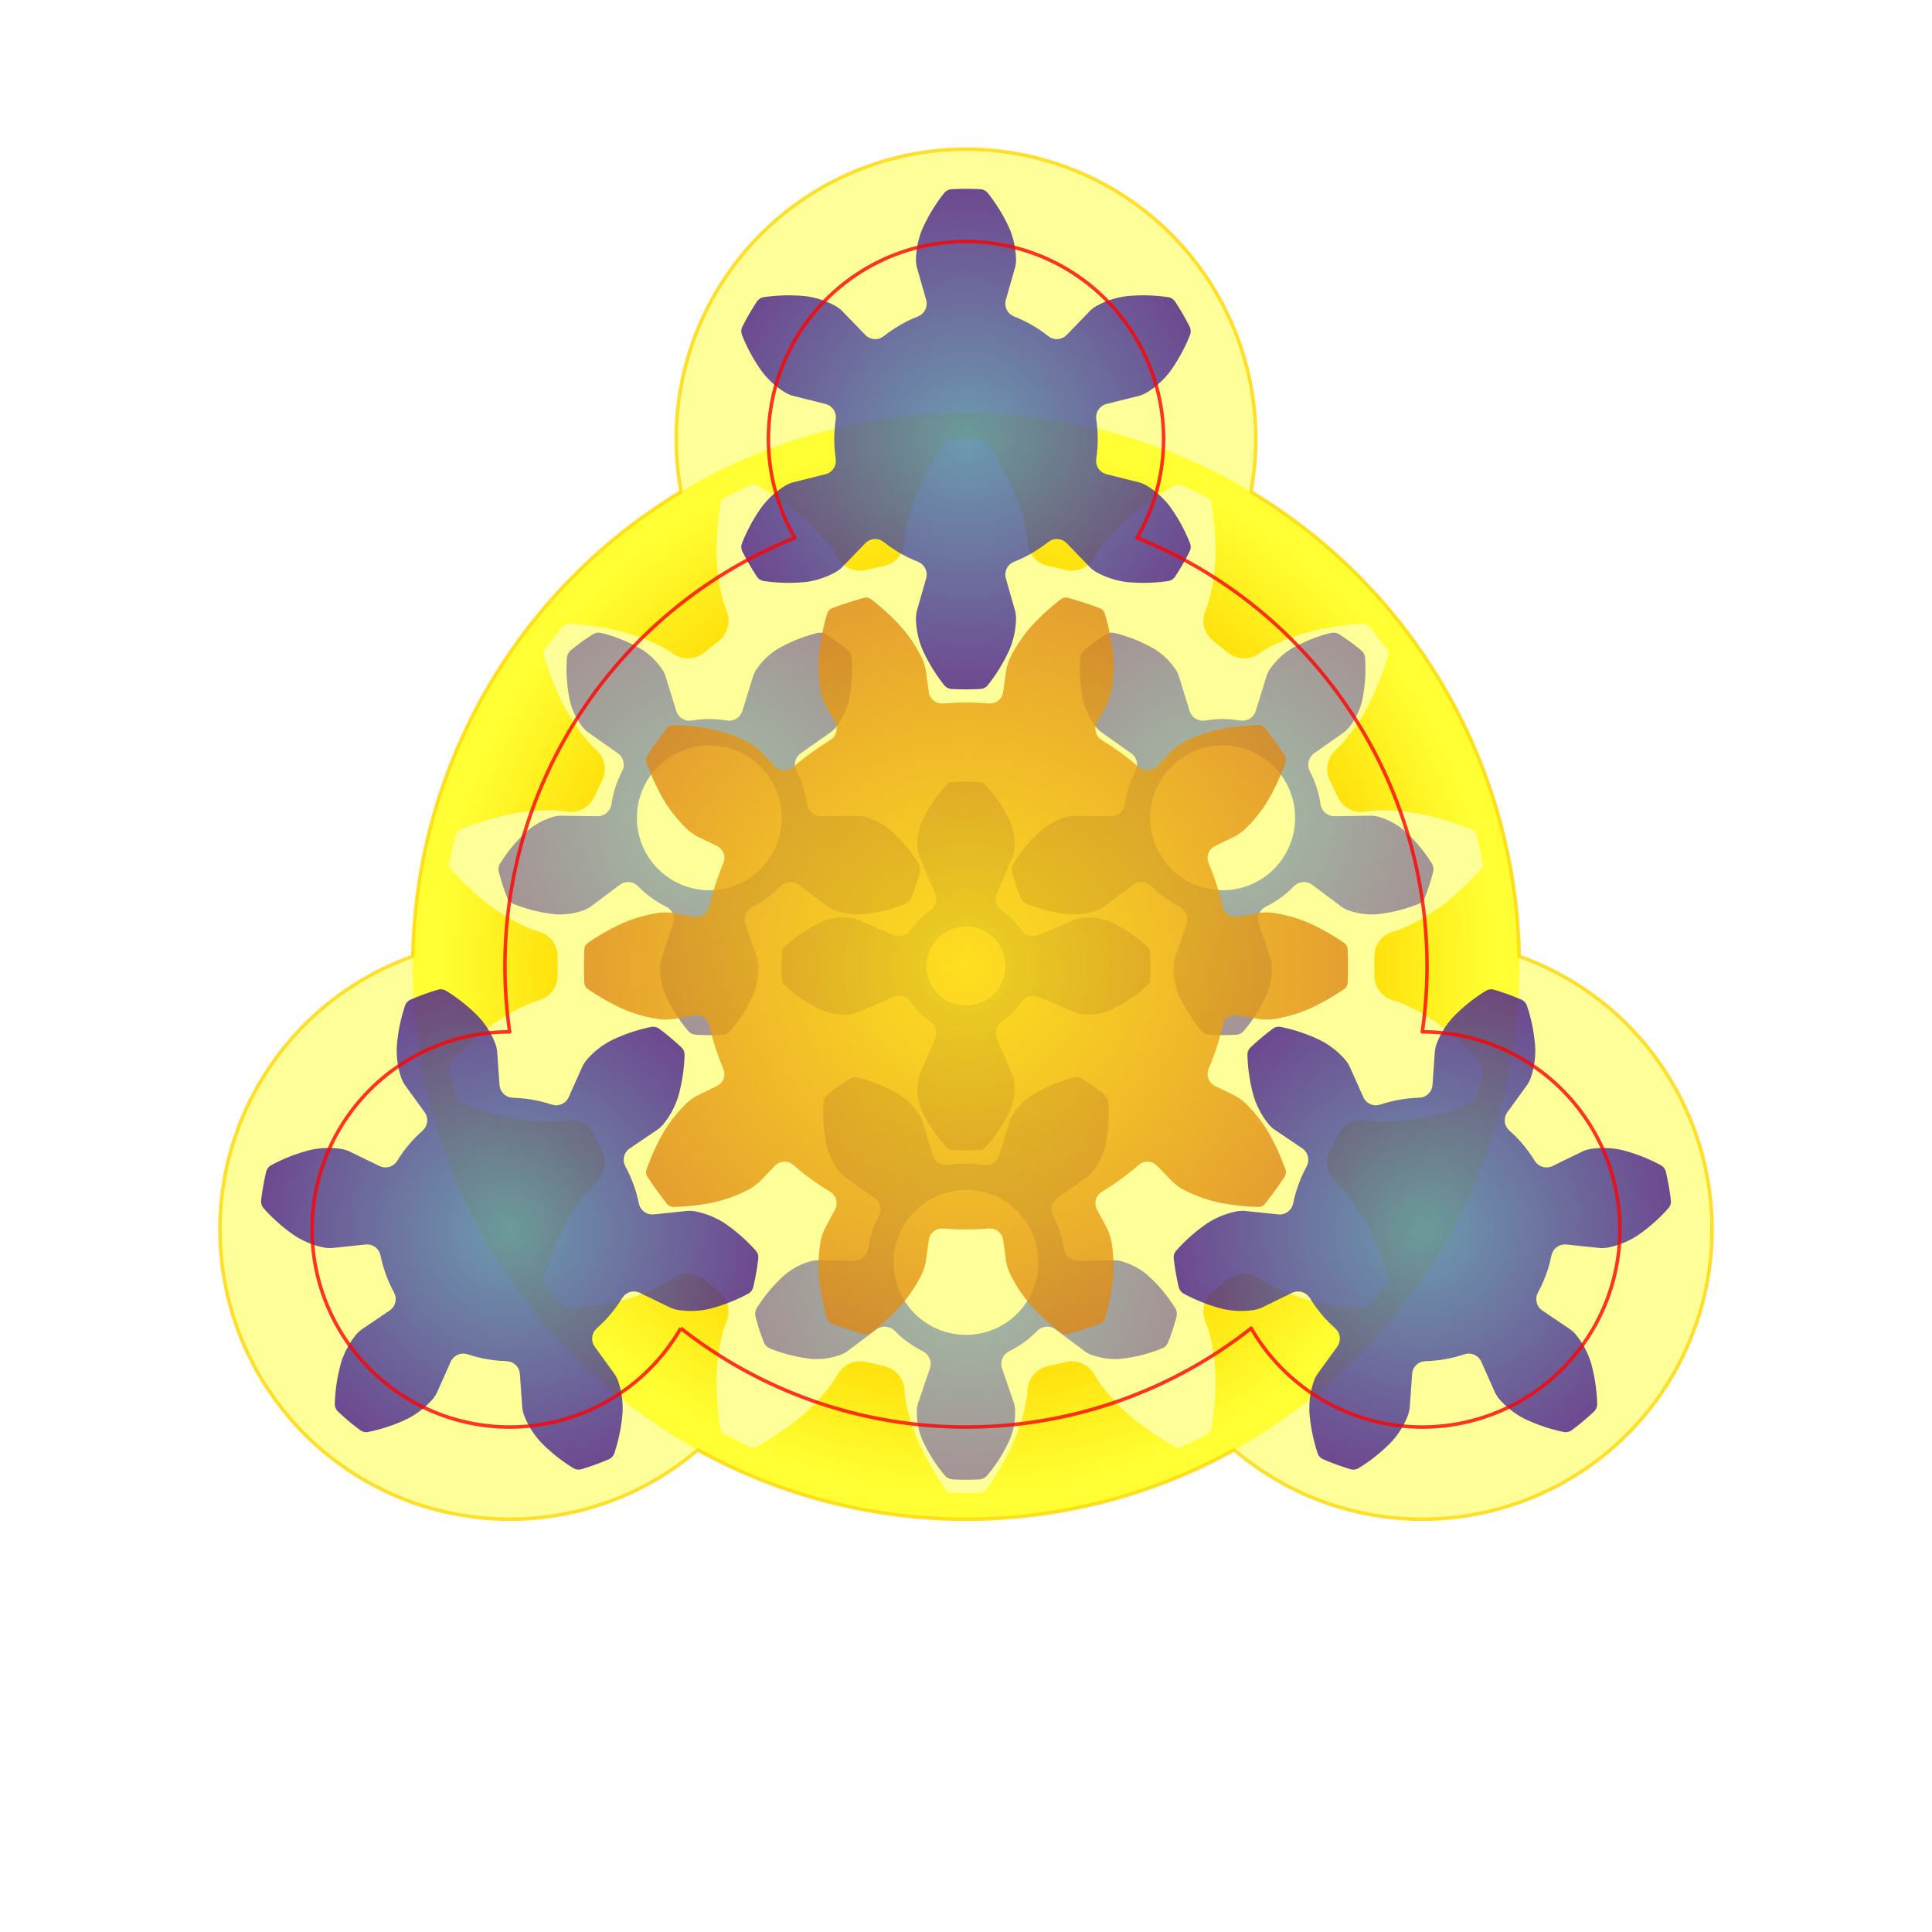 <?xml version="1.0"?>
<!-- copyright 2017 John Hull, ASSAIL licensed:
     https://github.com/ruminations/Licenses -->
<!DOCTYPE svg>
<svg xmlns="http://www.w3.org/2000/svg"
     xmlns:xlink="http://www.w3.org/1999/xlink"
     enable-background="new 0 0 550 550"
     width="550px" height="550px"
     viewBox="0 0 550 550" x="0px"  y="0px">
  <g id="stub_metric_Gear_Set_(16, 30)_pa_25"
     transform="scale(10,10)">
		<defs>
		  <radialGradient id="light0" gradientUnits="userSpaceOnUse"
		                  cx="0" cy="0" r="15" >
		    <stop offset="0%" stop-color="Gold" />
		    <stop offset="100%" stop-color="Chocolate" />
		  </radialGradient>
		</defs>
		<defs>
		  <radialGradient id="light1" gradientUnits="userSpaceOnUse"
		                  cx="0" cy="0" r="15" >
		    <stop offset="0%" stop-color="Chocolate" />
		    <stop offset="70%" stop-color="Gold" />
		    <stop offset="100%" stop-color="#FFFF33" />
		  </radialGradient>
		</defs>
		<defs>
		  <radialGradient id="light2" gradientUnits="userSpaceOnUse"
		                  cx="0" cy="0" r="9" >
		    <stop offset="0%" stop-color="SteelBlue" />
		    <stop offset="100%" stop-color="Indigo" />
		  </radialGradient>
		</defs>
	  <path id="path_0" d="
        M 35.612,14.0
        A  8.25 , 8.25  0 1 0 19.388,14.0
        A 15.75 ,15.75  0 0 0 11.752,27.224
        A  8.25 , 8.25  0 1 0 19.865,41.276
        A 15.75 ,15.75  0 0 0 35.135,41.276
        A  8.25 , 8.25  0 1 0 43.248,27.224
        A 15.75 ,15.75  0 0 0 35.612,14.0
      "
      fill="#FFFF99" stroke="#FFFF99" stroke-width="0"
      stroke-linejoin="round"/>
    <defs>
      <g id="Cog_0_-14" transform="none">
        <defs>
          <path id="Cog_0_-14_tooth" stroke="#FFFF99"
             stroke-width="0" d="
               M 11.386,-2.345
               A 0.746 0.746 0 0 0 12.061,-1.751
               A 2.653 2.653 0 0 1 12.382,-1.715
               A 5.547 5.547 0 0 1 13.78,-1.248
               A 8.983 8.983 0 0 1 14.895,-0.587
               A 0.233 0.233 0 0 1 14.995,-0.402
               A 15 15 0 0 1 14.995,0.402
               A 0.233 0.233 0 0 1 14.895,0.587
               A 8.983 8.983 0 0 1 13.78,1.248
               A 5.547 5.547 0 0 1 12.382,1.715
               A 2.653 2.653 0 0 1 12.061,1.751
               A 0.746 0.746 0 0 0 11.386,2.345
               L 11.386,-2.345"
            fill="#FFFF99" stroke-linecap="round"
            stroke-linejoin="round"
          />
        </defs>
        <circle cx="0" cy="0" stroke="url(#light1)" stroke-width="0"
              fill="url(#light1)" r="15.75"/>
        <circle cx="0" cy="0" stroke="#FFFF99" stroke-width="0"
              fill="#FFFF99" r="11.625"/>
        <use xlink:href="#Cog_0_-14_tooth" transform="rotate( 0)" />
        <use xlink:href="#Cog_0_-14_tooth" transform="rotate(25.714)" />
        <use xlink:href="#Cog_0_-14_tooth" transform="rotate(51.429)" />
        <use xlink:href="#Cog_0_-14_tooth" transform="rotate(77.143)" />
        <use xlink:href="#Cog_0_-14_tooth" transform="rotate(102.857)" />
        <use xlink:href="#Cog_0_-14_tooth" transform="rotate(128.571)" />
        <use xlink:href="#Cog_0_-14_tooth" transform="rotate(154.286)" />
        <use xlink:href="#Cog_0_-14_tooth" transform="rotate(180)" />
        <use xlink:href="#Cog_0_-14_tooth" transform="rotate(205.714)" />
        <use xlink:href="#Cog_0_-14_tooth" transform="rotate(231.429)" />
        <use xlink:href="#Cog_0_-14_tooth" transform="rotate(257.143)" />
        <use xlink:href="#Cog_0_-14_tooth" transform="rotate(282.857)" />
        <use xlink:href="#Cog_0_-14_tooth" transform="rotate(308.571)" />
        <use xlink:href="#Cog_0_-14_tooth" transform="rotate(334.286)" />
      </g>
    </defs>
    <use xlink:href="#Cog_0_-14"
      transform="translate(27.5,27.5) rotate(12.857)" />
    <defs>
      <g id="Cog_1_4" transform="none" opacity=".5">
        <defs>
          <path id="Cog_1_4_tooth" stroke="url(#light2)"
            stroke-width="0" d="
               M 1.564,-1.034
               A 0.412 0.412 0 0 0 2.07,-0.882
               L 3.126,-1.333
               A 0.792 0.792 0 0 1 3.246,-1.363
               A 1.585 1.585 0 0 1 4.057,-1.279
               A 4.001 4.001 0 0 1 5.228,-0.484
               A 0 0 0 0 1 5.228,-0.484
               A 5.25 5.25 0 0 1 5.228,0.484
               A 0 0 0 0 1 5.228,0.484
               A 4.001 4.001 0 0 1 4.057,1.279
               A 1.585 1.585 0 0 1 3.246,1.363
               A 0.792 0.792 0 0 1 3.126,1.333
               L 2.07,0.882
               A 0.412 0.412 0 0 0 1.564,1.034
               L 1.564,-1.034"
            fill="url(#light2)" stroke-linecap="round"
            stroke-linejoin="round"
          />
        </defs>
        <use xlink:href="#Cog_1_4_tooth" transform="rotate( 0.0)" />
        <use xlink:href="#Cog_1_4_tooth" transform="rotate(90.0)" />
        <use xlink:href="#Cog_1_4_tooth" transform="rotate(180.0)" />
        <use xlink:href="#Cog_1_4_tooth" transform="rotate(270.0)" />
        <circle cx="0" cy="0" stroke="url(#light2)" stroke-width="0"
              fill="url(#light2)" r="1.875"/>
        <circle cx="0" cy="0" stroke="#FFFF99" stroke-width="0"
              fill="#FFFF99" r="1.125"/>
      </g>
    </defs>
    <use xlink:href="#Cog_1_4"
      transform="translate(27.5,27.5) rotate( 0.0)" />
    <defs>
      <g id="Cog_2_5" transform="none" opacity=".5">
        <defs>
          <path id="Cog_2_5_tooth" stroke="url(#light2)"
            stroke-width="0" d="
               M 2.529,-1.232
               A 0.4 0.4 0 0 0 3.017,-1.028
               L 4.021,-1.37
               A 0.991 0.991 0 0 1 4.173,-1.397
               A 1.981 1.981 0 0 1 5.027,-1.254
               A 4.369 4.369 0 0 1 6.064,-0.605
               A 0.317 0.317 0 0 1 6.176,-0.383
               A 6.188 6.188 0 0 1 6.176,0.383
               A 0.317 0.317 0 0 1 6.064,0.605
               A 4.369 4.369 0 0 1 5.027,1.254
               A 1.981 1.981 0 0 1 4.173,1.397
               A 0.991 0.991 0 0 1 4.021,1.37
               L 3.017,1.028
               A 0.4 0.4 0 0 0 2.529,1.232
               L 2.529,-1.232"
            fill="url(#light2)" stroke-linecap="round"
            stroke-linejoin="round"
          />
        </defs>
        <use xlink:href="#Cog_2_5_tooth" transform="rotate( 0.0)" />
        <use xlink:href="#Cog_2_5_tooth" transform="rotate(72.0)" />
        <use xlink:href="#Cog_2_5_tooth" transform="rotate(144.0)" />
        <use xlink:href="#Cog_2_5_tooth" transform="rotate(216.0)" />
        <use xlink:href="#Cog_2_5_tooth" transform="rotate(288.0)" />
        <circle cx="0" cy="0" stroke="url(#light2)" stroke-width="0"
              fill="url(#light2)" r="2.812"/>
        <circle cx="0" cy="0" stroke="#FFFF99" stroke-width="0"
              fill="#FFFF99" r="2.062"/>
      </g>
    </defs>
    <use xlink:href="#Cog_2_5"
      transform="translate(27.5,35.938) rotate(162.0)" />
    <use xlink:href="#Cog_2_5"
      transform="translate(34.807,23.281) rotate(-54.0)" />
    <use xlink:href="#Cog_2_5"
      transform="translate(20.193,23.281) rotate(90.0)" />
    <defs>
      <g id="Cog_1_10" transform="none" opacity="0.8">
        <defs>
          <path id="Cog_1_10_tooth" stroke="url(#light0)"
            stroke-width="0" d="
               M 7.306,-1.695
               A 0.384 0.384 0 0 0 7.749,-1.404
               L 8.361,-1.514
               A 1.981 1.981 0 0 1 8.668,-1.522
               A 3.962 3.962 0 0 1 9.857,-1.181
               A 6.636 6.636 0 0 1 10.761,-0.66
               A 0.239 0.239 0 0 1 10.865,-0.473
               A 10.875 10.875 0 0 1 10.865,0.473
               A 0.239 0.239 0 0 1 10.761,0.66
               A 6.636 6.636 0 0 1 9.857,1.181
               A 3.962 3.962 0 0 1 8.668,1.522
               A 1.981 1.981 0 0 1 8.361,1.514
               L 7.749,1.404
               A 0.384 0.384 0 0 0 7.306,1.695
               L 7.306,-1.695"
            fill="url(#light0)" stroke-linecap="round"
            stroke-linejoin="round"
          />
        </defs>
        <use xlink:href="#Cog_1_10_tooth" transform="rotate( 0.0)" />
        <use xlink:href="#Cog_1_10_tooth" transform="rotate(36.0)" />
        <use xlink:href="#Cog_1_10_tooth" transform="rotate(72.0)" />
        <use xlink:href="#Cog_1_10_tooth" transform="rotate(108.0)" />
        <use xlink:href="#Cog_1_10_tooth" transform="rotate(144.0)" />
        <use xlink:href="#Cog_1_10_tooth" transform="rotate(180.0)" />
        <use xlink:href="#Cog_1_10_tooth" transform="rotate(216.0)" />
        <use xlink:href="#Cog_1_10_tooth" transform="rotate(252.0)" />
        <use xlink:href="#Cog_1_10_tooth" transform="rotate(288.0)" />
        <use xlink:href="#Cog_1_10_tooth" transform="rotate(324.0)" />
        <circle cx="0" cy="0" stroke="url(#light0)" stroke-width="0"
              fill="url(#light0)" r="7.5"/>
      </g>
    </defs>
    <use xlink:href="#Cog_1_10"
      transform="translate(27.5,27.5) rotate( 0.0)" />
    <defs>
      <g id="Cog_2_6" transform="none" opacity=".8">
        <defs>
          <path id="Cog_2_6_tooth" stroke="url(#light2)"
            stroke-width="0" d="
               M 3.491,-1.37
               A 0.394 0.394 0 0 0 3.966,-1.135
               L 4.901,-1.402
               A 1.189 1.189 0 0 1 5.084,-1.425
               A 2.377 2.377 0 0 1 6.008,-1.232
               A 4.842 4.842 0 0 1 7.004,-0.622
               A 0.291 0.291 0 0 1 7.113,-0.411
               A 7.125 7.125 0 0 1 7.113,0.411
               A 0.291 0.291 0 0 1 7.004,0.622
               A 4.842 4.842 0 0 1 6.008,1.232
               A 2.377 2.377 0 0 1 5.084,1.425
               A 1.189 1.189 0 0 1 4.901,1.402
               L 3.966,1.135
               A 0.394 0.394 0 0 0 3.491,1.37
               L 3.491,-1.37"
            fill="url(#light2)" stroke-linecap="round"
            stroke-linejoin="round"
          />
        </defs>
        <use xlink:href="#Cog_2_6_tooth" transform="rotate( 0.0)" />
        <use xlink:href="#Cog_2_6_tooth" transform="rotate(60.0)" />
        <use xlink:href="#Cog_2_6_tooth" transform="rotate(120.0)" />
        <use xlink:href="#Cog_2_6_tooth" transform="rotate(180.0)" />
        <use xlink:href="#Cog_2_6_tooth" transform="rotate(240.0)" />
        <use xlink:href="#Cog_2_6_tooth" transform="rotate(300.0)" />
        <circle cx="0" cy="0" stroke="url(#light2)" stroke-width="0"
              fill="url(#light2)" r="3.75"/>
      </g>
    </defs>
    <use xlink:href="#Cog_2_6"
      transform="translate(27.5,12.5) rotate(150.0)" />
    <use xlink:href="#Cog_2_6"
      transform="translate(40.49,35.0) rotate(110.0)" />
    <use xlink:href="#Cog_2_6"
      transform="translate(14.51,35.0) rotate(-170.0)" />
    <path id="path_2" fill-rule="evenodd" d="
        M 19.381,37.812
        A 13.125,13.125 0 0 0 35.619,37.812
        A  5.625, 5.625 0 1 0 40.49,29.375
        A 13.125,13.125 0 0 0 32.371,15.312
        A  5.625, 5.625 0 1 0 22.629,15.312
        A 13.125,13.125 0 0 0 14.51,29.375
        A  5.625, 5.625 0 1 0 19.381,37.812
      "
      fill="none" stroke="red" stroke-width="0.1"
      stroke-linejoin="round" opacity=".8"/>
    <path id="path_3" fill-rule="evenodd" d="
        M 35.612,14.0
        A  8.25 , 8.25  0 1 0 19.388,14.0
        A 15.75 ,15.75  0 0 0 11.752,27.224
        A  8.25 , 8.25  0 1 0 19.865,41.276
        A 15.75 ,15.75  0 0 0 35.135,41.276
        A  8.25 , 8.25  0 1 0 43.248,27.224
        A 15.75 ,15.75  0 0 0 35.612,14.0
      "
      fill="none" stroke="Gold" stroke-width="0.1"
      stroke-linejoin="round" opacity=".8"/>
  </g>
</svg>

